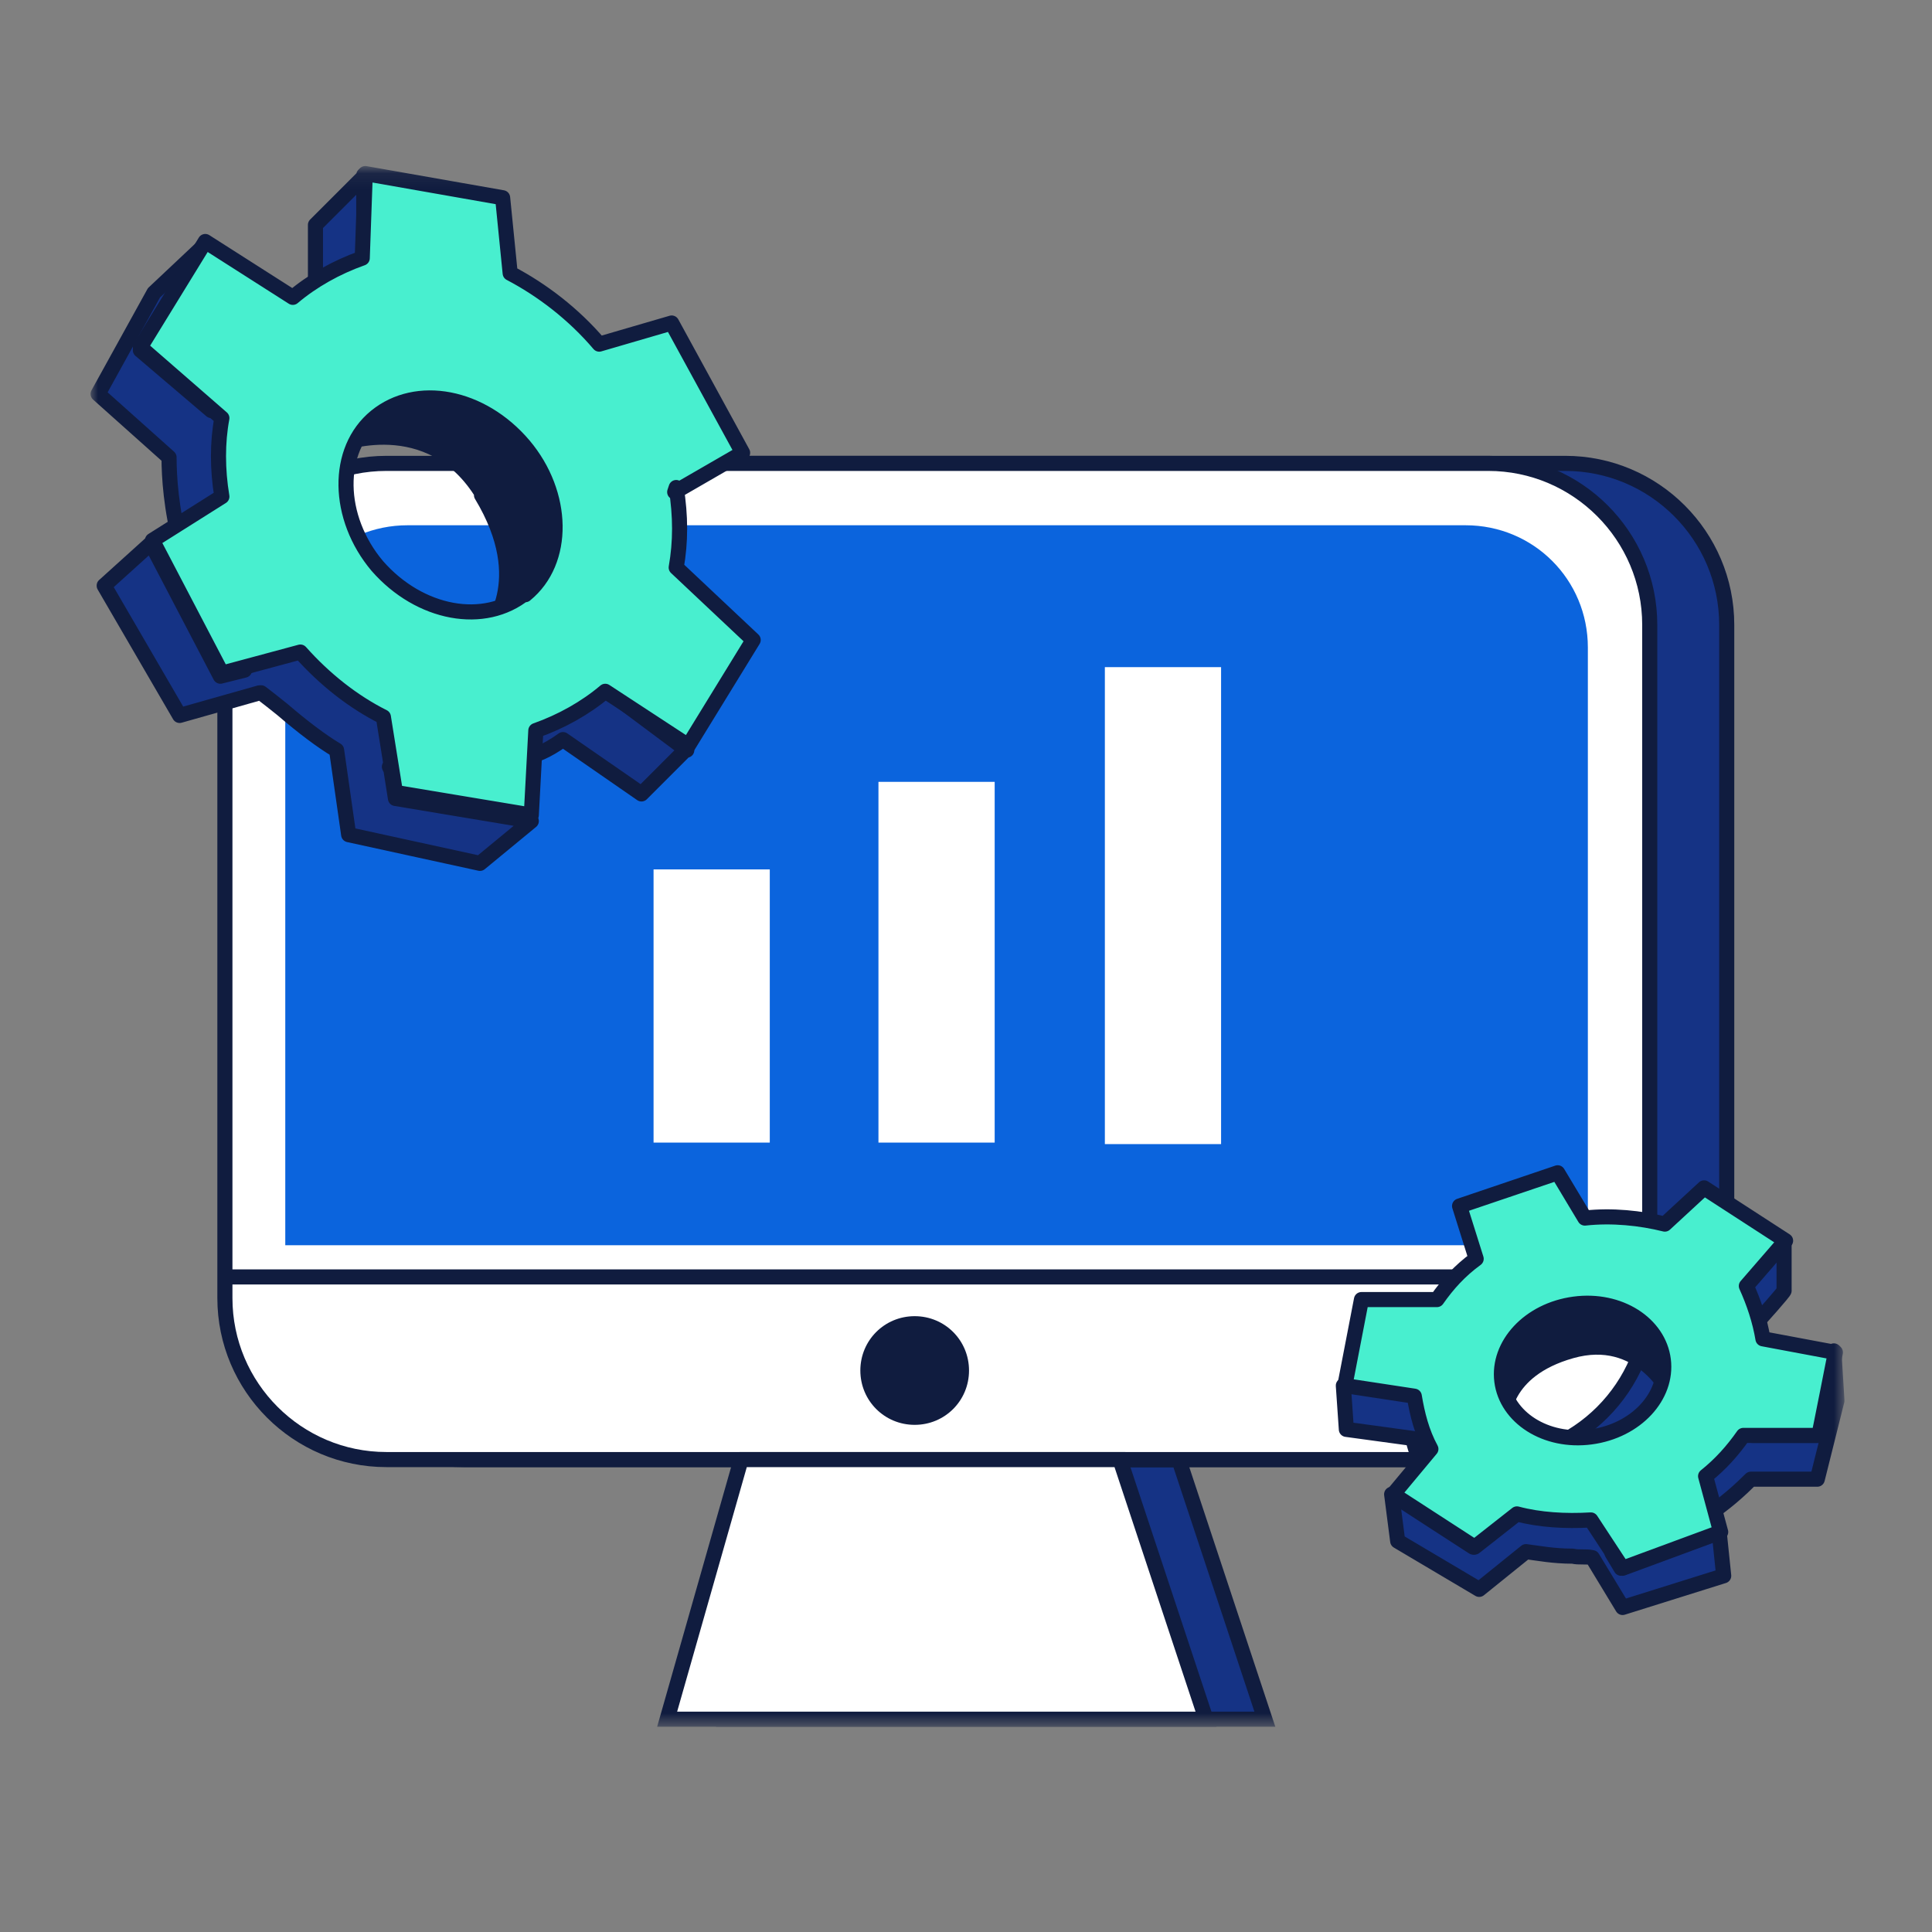 <svg width="128" height="128" viewBox="0 0 128 128" fill="none" xmlns="http://www.w3.org/2000/svg">
<rect x="0" y="0" width="128" height="128" fill="#808080" stroke="none"/>
<rect width="128" height="128" />
<mask id="mask0_567_68348" style="mask-type:luminance" maskUnits="userSpaceOnUse" x="6" y="11" width="117" height="104">
<path d="M122.2 11.1H6V114.4H122.2V11.1Z" fill="white"/>
</mask>
<g mask="url(#mask0_567_68348)">
<path d="M53 96.7L48.1 113.9H83.8L78.1 96.7H53Z" fill="#153385" stroke="#101C3F" stroke-miterlimit="10"/>
<path d="M103.7 30.7H30.7C24.8 30.7 20 35.5 20 41.4V86C20 91.9 24.8 96.7 30.7 96.7H103.7C109.6 96.7 114.4 91.9 114.4 86V41.4C114.4 35.5 109.6 30.7 103.7 30.7Z" fill="#153385" stroke="#101C3F" stroke-miterlimit="10"/>
<path d="M98.6 30.7H25.6C19.7 30.7 14.9 35.5 14.9 41.4V86C14.9 91.9 19.7 96.7 25.6 96.7H98.6C104.5 96.7 109.3 91.9 109.3 86V41.4C109.3 35.5 104.5 30.7 98.6 30.7Z" fill="white"/>
<path d="M109.3 84.6H14.9H109.3Z" fill="white"/>
<path d="M109.3 84.6H14.9" stroke="#101C3F" stroke-miterlimit="10"/>
<path d="M98.6 30.7H25.6C19.7 30.7 14.9 35.5 14.9 41.4V86C14.9 91.9 19.7 96.7 25.6 96.7H98.6C104.5 96.7 109.3 91.9 109.3 86V41.4C109.3 35.5 104.5 30.7 98.6 30.7Z" stroke="#101C3F" stroke-miterlimit="10"/>
<path d="M49.1 96.7L44.2 113.9H79.9L74.2 96.7H49H49.1Z" fill="white" stroke="#101C3F" stroke-miterlimit="10"/>
<path d="M27 34.8H97.1C101.6 34.8 105.2 38.4 105.2 42.9V82.5H18.9V42.9C18.9 38.4 22.5 34.8 27 34.8Z" fill="#0B64DD"/>
<path d="M60.6 94.4C62.6 94.4 64.2 92.8 64.2 90.8C64.2 88.8 62.6 87.2 60.6 87.2C58.6 87.2 57 88.8 57 90.8C57 92.8 58.6 94.4 60.6 94.4Z" fill="#101C3F"/>
<path d="M51 57.6H43.3V75.7H51V57.6Z" fill="white"/>
<path d="M65.9 51.8H58.2V75.7H65.9V51.8Z" fill="white"/>
<path d="M80.9 44.2H73.2V75.8H80.9V44.2Z" fill="white"/>
<path d="M25.8 50.8C27.2 50.7 27.3 49.4 27.3 49.4L23.7 39.5L16.3 25.4L14 27.2L9.3 23.2L13.6 16.2L10.2 19.4L6.5 26.1L11.2 30.3C11.2 32.8 11.7 39 16.2 44.4L14.6 44.8L10 36L6.9 38.8L11.9 47.4L17.2 45.9H17.3C17.7 46.2 18.2 46.6 18.7 47C20.1 48.2 21.3 49.1 22.3 49.7L23.1 55.3L31.8 57.2L35.2 54.4L26.2 52.9L25.9 51L25.8 50.8Z" fill="#153385" stroke="#101C3F" stroke-linejoin="round"/>
<path d="M24.2 11.6L20.9 14.9V18.7L24.1 17.8V11.6H24.2Z" fill="#153385" stroke="#101C3F" stroke-linejoin="round"/>
<path d="M45.5 49.7L38.8 44.7L34.9 47.2L35.2 47.4L34 47.8L34.6 50H35.3C35.3 50.1 36.2 49.8 37.3 49L42.5 52.6L45.4 49.7H45.5Z" fill="#153385" stroke="#101C3F" stroke-linejoin="round"/>
<path d="M31.9 32.8C35.4 38.6 32.3 41.8 32.3 41.8L41.8 40L33.3 22.8L22.1 25.6L22.3 29.5C22.3 29.5 28.5 27 32 32.8H31.9Z" fill="#101C3F" stroke="#101C3F" stroke-linejoin="round"/>
<path d="M44.7 32.6L49.2 30L44.5 21.4L39.7 22.8C38 20.8 35.9 19.2 33.8 18.1L33.3 13.1L24.2 11.5L24 17.1C22.3 17.7 20.7 18.6 19.4 19.7L13.6 16L9.3 23L14.7 27.7C14.4 29.3 14.4 31.1 14.7 32.9L10.1 35.8L14.7 44.6L19.9 43.2C21.5 45 23.4 46.5 25.4 47.5L26.2 52.5L35.2 54L35.5 48.4C37.2 47.8 38.8 46.9 40.1 45.8L45.6 49.4L49.9 42.4L44.8 37.6C45.1 35.9 45.1 34.2 44.8 32.3L44.7 32.6ZM34.8 39.3C32.1 41.5 27.8 40.7 25 37.5C22.3 34.3 22.2 29.8 24.9 27.6C27.6 25.4 31.9 26.2 34.7 29.5C37.4 32.7 37.5 37.2 34.8 39.4V39.3Z" fill="#48EFCF" stroke="#101C3F" stroke-linejoin="round"/>
<path d="M98.7 101.7C98.1 101 98.6 100.3 98.6 100.3L105.2 96.9L115.7 93.1L116.1 95.1H120.4C120.4 95.2 121.5 89.5 121.5 89.5L121.7 92.8L120.4 98H116C114.8 99.2 111.6 102.2 106.8 102.9L107.4 103.9L113.9 101.5L114.2 104.4L107.5 106.5L105.5 103.2C105.1 103.1 104.6 103.2 104.2 103.1C102.9 103.1 101.9 102.9 101.1 102.8L98 105.3L92.6 102.1L92.2 99L97.6 102.5L98.7 101.6V101.7Z" fill="#153385" stroke="#101C3F" stroke-linejoin="round"/>
<path d="M118.2 82.2V85.5C118.3 85.5 116.5 87.5 116.5 87.5L115.3 85.5L118.2 82.2Z" fill="#153385" stroke="#101C3F" stroke-linejoin="round"/>
<path d="M89.1 91.8L94.9 92.4L95.7 95.6H95.4L95.9 96.3L94.5 97.1L94.1 96.8C94.1 96.8 93.8 96.2 93.6 95.3L89.2 94.7L89 91.8H89.1Z" fill="#153385" stroke="#101C3F" stroke-linejoin="round"/>
<path d="M104.1 89.5C99.5 90.8 99.6 94 99.6 94L95.6 88.6L108.1 83.7L112.6 90.5L110.7 92.4C110.7 92.4 108.7 88.2 104.1 89.5Z" fill="#101C3F" stroke="#101C3F" stroke-linejoin="round"/>
<path d="M95.1 86.1H90.2L89.1 91.8L93.7 92.5C93.9 93.7 94.2 94.9 94.8 96L92.3 99L97.7 102.5L100.5 100.3C102 100.7 103.7 100.8 105.4 100.7L107.5 103.9L114 101.5L113 97.8C114 97 114.8 96.1 115.5 95.1H120.5C120.5 95.2 121.6 89.6 121.6 89.6L116.8 88.7C116.6 87.5 116.2 86.3 115.7 85.2L118.3 82.2L112.9 78.7L110.3 81.1C108.7 80.7 106.8 80.5 105 80.7L103.2 77.7L96.7 79.9L97.8 83.4C96.7 84.2 95.9 85.1 95.2 86.1H95.1ZM104.3 86.4C107.3 86 109.9 87.7 110.2 90.1C110.5 92.5 108.4 94.8 105.4 95.2C102.4 95.6 99.8 93.9 99.5 91.5C99.2 89.1 101.3 86.8 104.3 86.4Z" fill="#48EFCF" stroke="#101C3F" stroke-linejoin="round"/>
</g>
</svg>
